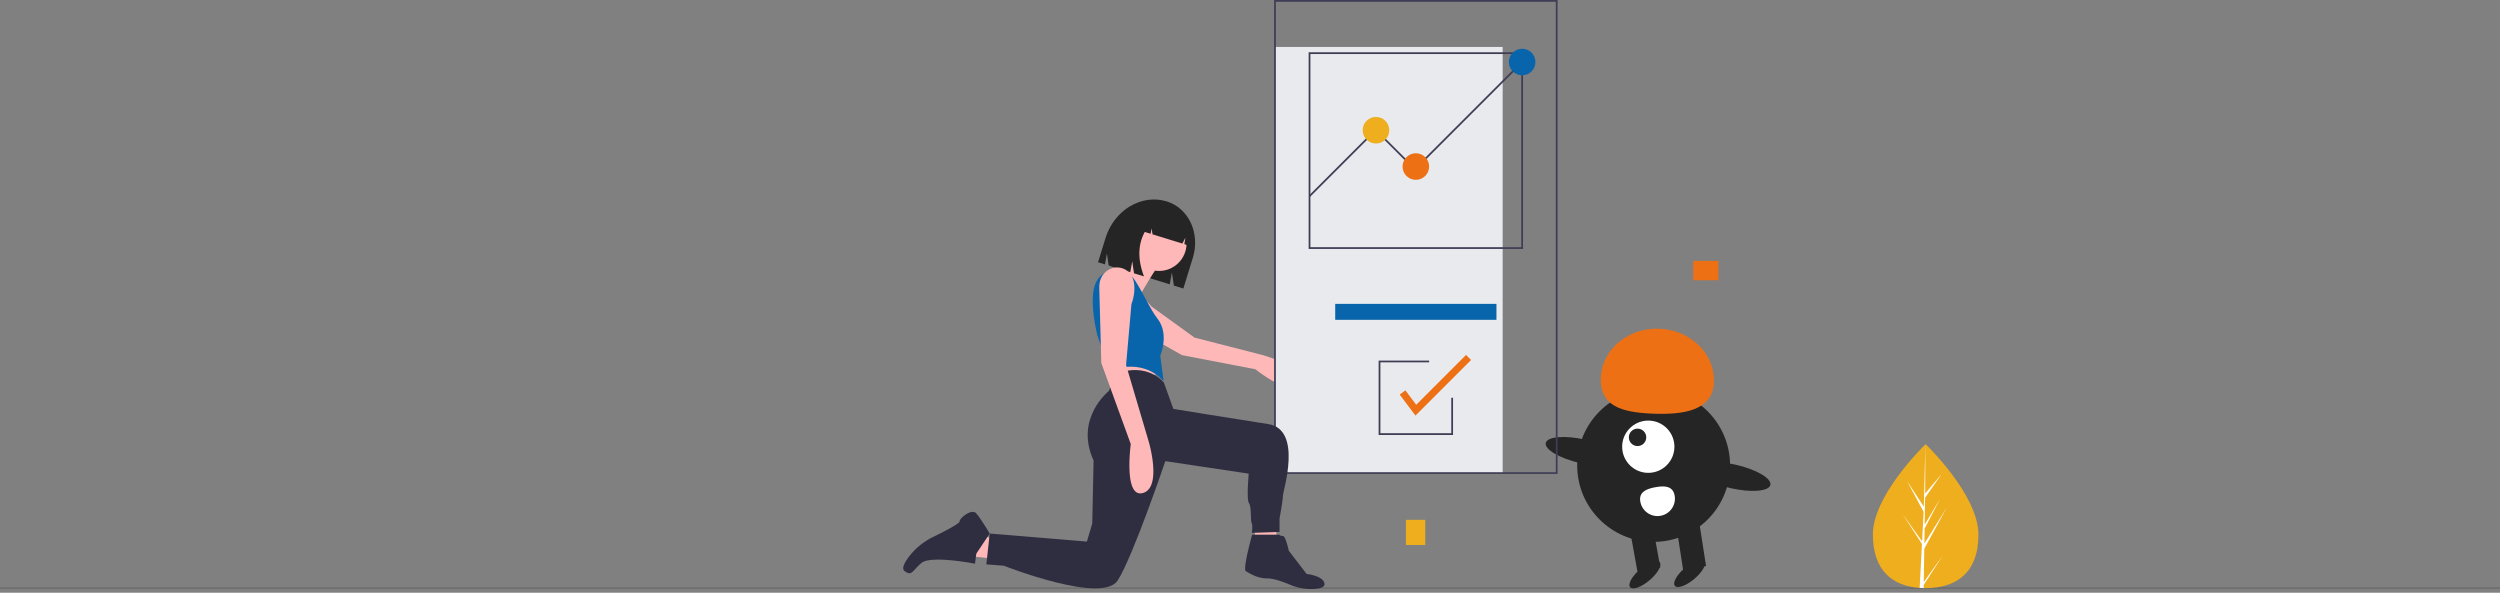 <svg xmlns="http://www.w3.org/2000/svg" width="1161.006" height="275.265" viewBox="0 0 1161.006 275.265"><rect x="0" y="0" width="1161.006" height="275.265" fill="#808080" stroke="none"/><defs><style>.a{fill:#eeae1d;}.b{fill:#ed7015;}.c,.j{fill:#252525;}.d{fill:#fff;}.e{fill:#ffb8b8;}.f{fill:#0865ab;}.g{fill:#2f2e41;}.h{fill:#e8eaed;}.i{fill:#3f3d56;}.j{opacity:0.2;}</style></defs><g transform="translate(-758.674 -153.791)"><g transform="translate(1178.139 153.791)"><rect class="a" width="8.988" height="11.684" transform="translate(233.442 241.412)"/><rect class="b" width="8.988" height="11.684" transform="translate(378.573 121.169) rotate(90)"/><circle class="c" cx="35.503" cy="35.503" r="35.503" transform="translate(312.985 180.637)"/><path class="c" d="M875.435,609.063l10.613-1.921-3.442-22.161L871.993,586.9Z" transform="translate(-513.235 -344.306)"/><rect class="c" width="10.786" height="19.324" transform="translate(351.587 263.53) rotate(169.739)"/><ellipse class="c" cx="8.988" cy="3.37" rx="8.988" ry="3.37" transform="matrix(0.763, -0.646, 0.646, 0.763, 335.393, 270.121)"/><ellipse class="c" cx="8.988" cy="3.37" rx="8.988" ry="3.37" transform="matrix(0.763, -0.646, 0.646, 0.763, 356.177, 269.504)"/><circle class="d" cx="12.134" cy="12.134" r="12.134" transform="translate(333.869 195.321)"/><circle class="c" cx="4.045" cy="4.045" r="4.045" transform="translate(336.971 199.061)"/><path class="b" d="M936.152,513.321c.534-13.143-10.794-24.276-25.3-24.866s-26.7,9.588-27.235,22.732,9.551,16.13,24.058,16.719S935.618,526.464,936.152,513.321Z" transform="translate(-559.658 -335.805)"/><ellipse class="c" cx="5.573" cy="17.751" rx="5.573" ry="17.751" transform="matrix(0.223, -0.975, 0.975, 0.223, 297.157, 211.137)"/><ellipse class="c" cx="5.573" cy="17.751" rx="5.573" ry="17.751" transform="matrix(0.223, -0.975, 0.975, 0.223, 366.847, 222.727)"/><path class="d" d="M944.026,670.778a8.089,8.089,0,1,1-15.92,2.882c-.8-4.4,2.6-5.952,7-6.748S943.23,666.382,944.026,670.778Z" transform="translate(-585.787 -440.647)"/><path class="e" d="M396.76,579.565l-1.234,16.046,11.931,1.234-2.88-19.337Z" transform="translate(-232.798 -339.908)"/><path class="c" d="M348.077,343.532h0c10.17,3.134,15.6,14.824,12.117,26.111l-4.419,14.34-4.41-1.359-.916-6.1-1,5.51L321.1,373.3l-.833-5.545-.908,5.009-3.192-.983,3.47-11.259C323.643,347.531,336.374,339.926,348.077,343.532Z" transform="translate(-225.684 -249.993)"/><path class="e" d="M344.2,449.3a6.678,6.678,0,0,0-7.756,6.143c-.177,2.486.681,5.4,4.535,7.552,8.232,4.6,26.083,14.641,26.083,14.641l34.059,6.541s17.211,13.734,19.368,5.922-16.331-12.58-16.331-12.58l-31.29-8.025-19.938-14.421S349.278,450.192,344.2,449.3Z" transform="translate(-237.606 -312.718)"/><path class="e" d="M232.636,406.185l3.423,9.647,20.54-4.979-5.291-7.158Z" transform="translate(-136.924 -237.606)"/><path class="e" d="M76.864,612.883,61.3,611.327,72.2,600.746l7.78,5.291Z" transform="translate(-36.082 -353.585)"/><circle class="e" cx="12.78" cy="12.78" r="12.78" transform="translate(106.016 100.267)"/><path class="e" d="M331.208,397.1s-7.158,8.4-10.892,9.648-13.071,13.071-8.4,20.851,21.785-1.867,21.785-1.867l-.622-7.78s7.158-12.449,8.714-13.382S331.208,397.1,331.208,397.1Z" transform="translate(-222.426 -282.049)"/><path class="f" d="M329.678,426.918c-4.758-7.164-15.8-5.882-18.534,2.271q-.073.218-.14.443c-2.49,8.4,1.245,22.719,1.245,22.719l5.6,16.806s14.627-6.847,25.208,4.668L341.5,462s4.357-9.959-1.245-17.117C336.694,440.325,333.381,432.492,329.678,426.918Z" transform="translate(-222.14 -296.842)"/><path class="g" d="M130.171,714.671l-.622,4.668s-20.54-4.046-24.9-.311-4.357,6.224-7.78,3.735c-1.455-1.058-.212-3.634,1.7-6.246a31.444,31.444,0,0,1,11.588-9.622c5.136-2.515,12.232-6.169,12.232-7.161,0-1.556,5.6-6.224,7.78-3.735s6.224,9.336,6.224,9.336Z" transform="translate(-96.235 -457.552)"/><path class="g" d="M485.42,720.968s-4.562,16.173-2.9,17,4.976,3.318,9.953,3.318c2.941,0,7.329,1.593,10.428,2.9a25.135,25.135,0,0,0,11.457,1.971c2.612-.18,4.833-.792,4.657-2.379-.415-3.732-8.294-4.562-8.294-4.562l-8.294-10.782s-1.451-6.843-2.7-6.843a2.724,2.724,0,0,1-1.866-.622Z" transform="translate(-323.378 -472.67)"/><path class="c" d="M349.824,351.785a10.106,10.106,0,0,1,8.818-1.54l.362.111c6.971,2.148,10.678,10.2,8.28,17.978h0l-2.336-.72.508-2.987-1.438,2.7-13.853-4.269-.412-2.787-.458,2.518-2.725-.84q-4.827,8.885-.357,20.636l-4.642-1.431-.824-5.573-.917,5.037-8.849-2.727,1.7-11.71C335.262,357.814,342.31,352.217,349.824,351.785Z" transform="translate(-234.401 -254.23)"/><rect class="h" width="105.736" height="197.894" transform="translate(172.636 21.805)"/><path class="i" d="M646.5,337.57H514.843V117.459H646.5Zm-130.832-.823h130.01V118.282H515.666Z" transform="translate(-342.619 -117.459)"/><path class="i" d="M653.408,267.795H553.843V176.459h99.564Zm-98.741-.823h97.919v-89.69H554.666Z" transform="translate(-365.573 -152.185)"/><path class="i" d="M458.483,132.472l-.582-.582,31.031-31.031,18.219,18.219,49.286-49.286.582.582-49.867,49.867-18.219-18.219Z" transform="translate(-269.51 -41.079)"/><circle class="a" cx="6.171" cy="6.171" r="6.171" transform="translate(213.367 54.308)"/><circle class="b" cx="6.171" cy="6.171" r="6.171" transform="translate(231.881 71.176)"/><circle class="f" cx="6.171" cy="6.171" r="6.171" transform="translate(281.252 22.628)"/><rect class="f" width="74.879" height="7.406" transform="translate(200.613 141.118)"/><path class="i" d="M571.167,441.56h-34.56V407h23.451v.823H537.431v32.914h32.914V424.28h.823Z" transform="translate(-315.835 -239.551)"/><path class="b" d="M567.718,428.821l-7.31-9.747,2.633-1.975,5.033,6.71,23.138-23.138L593.539,403Z" transform="translate(-329.843 -235.826)"/><path class="g" d="M272.537,541.049s-7.469-9.959-22.719-4.046l-2.8,7.78s-16.183,12.76-7.158,32.366l-.622,29.254-2.49,8.4-45.126-3.735-1.556,14.316,8.092.622s45.748,18.05,52.906,6.847,22.1-55.4,22.1-55.4l38.749,5.8s-1.134,12.127.111,13.683.622,8.091,1.245,9.336.1,4.481.1,4.481l12.857-.424v-6.224s1.556-8.4,1.556-10.581,9.336-30.81-6.847-33.3-44.039-7.047-44.039-7.047Z" transform="translate(-151.462 -363.29)"/><path class="e" d="M333.007,424.281a7.716,7.716,0,0,0-10.688-4.053c-2.571,1.3-4.949,3.873-4.8,8.973.311,10.892.934,34.545.934,34.545L332.142,501.4s-3.423,25.208,5.6,22.719,2.8-23.652,2.8-23.652l-10.581-35.79,2.49-28.32S335.126,429.845,333.007,424.281Z" transform="translate(-226.472 -295.166)"/></g><path class="j" d="M0,0H1161.006V.76H0Z" transform="translate(758.674 426.52)"/><g transform="translate(1627.022 218.08)"><path class="a" d="M150.414,486.313c.009,18.46-10.962,24.91-24.5,24.916q-.472,0-.939-.01-.941-.02-1.862-.085c-12.217-.859-21.713-7.63-21.721-24.8-.009-17.766,22.687-40.2,24.389-41.857h0l.1-.095S150.4,467.855,150.414,486.313Z" transform="translate(-99.967 -302.403)"/><path class="d" d="M158.249,508.406l8.958-12.53-8.98,13.9-.023,1.438q-.941-.02-1.862-.085l.957-18.468-.008-.143.017-.027.091-1.745-9.016-13.93,9.043,12.623.023.37.723-13.953-7.72-14.4,7.813,11.944.746-28.929,0-.1v.095l-.115,22.814,7.672-9.048-7.7,11.013-.2,12.494,7.165-11.993-7.193,13.83-.109,6.947,10.4-16.694-10.438,19.118Z" transform="translate(-133.194 -302.403)"/></g></g></svg>